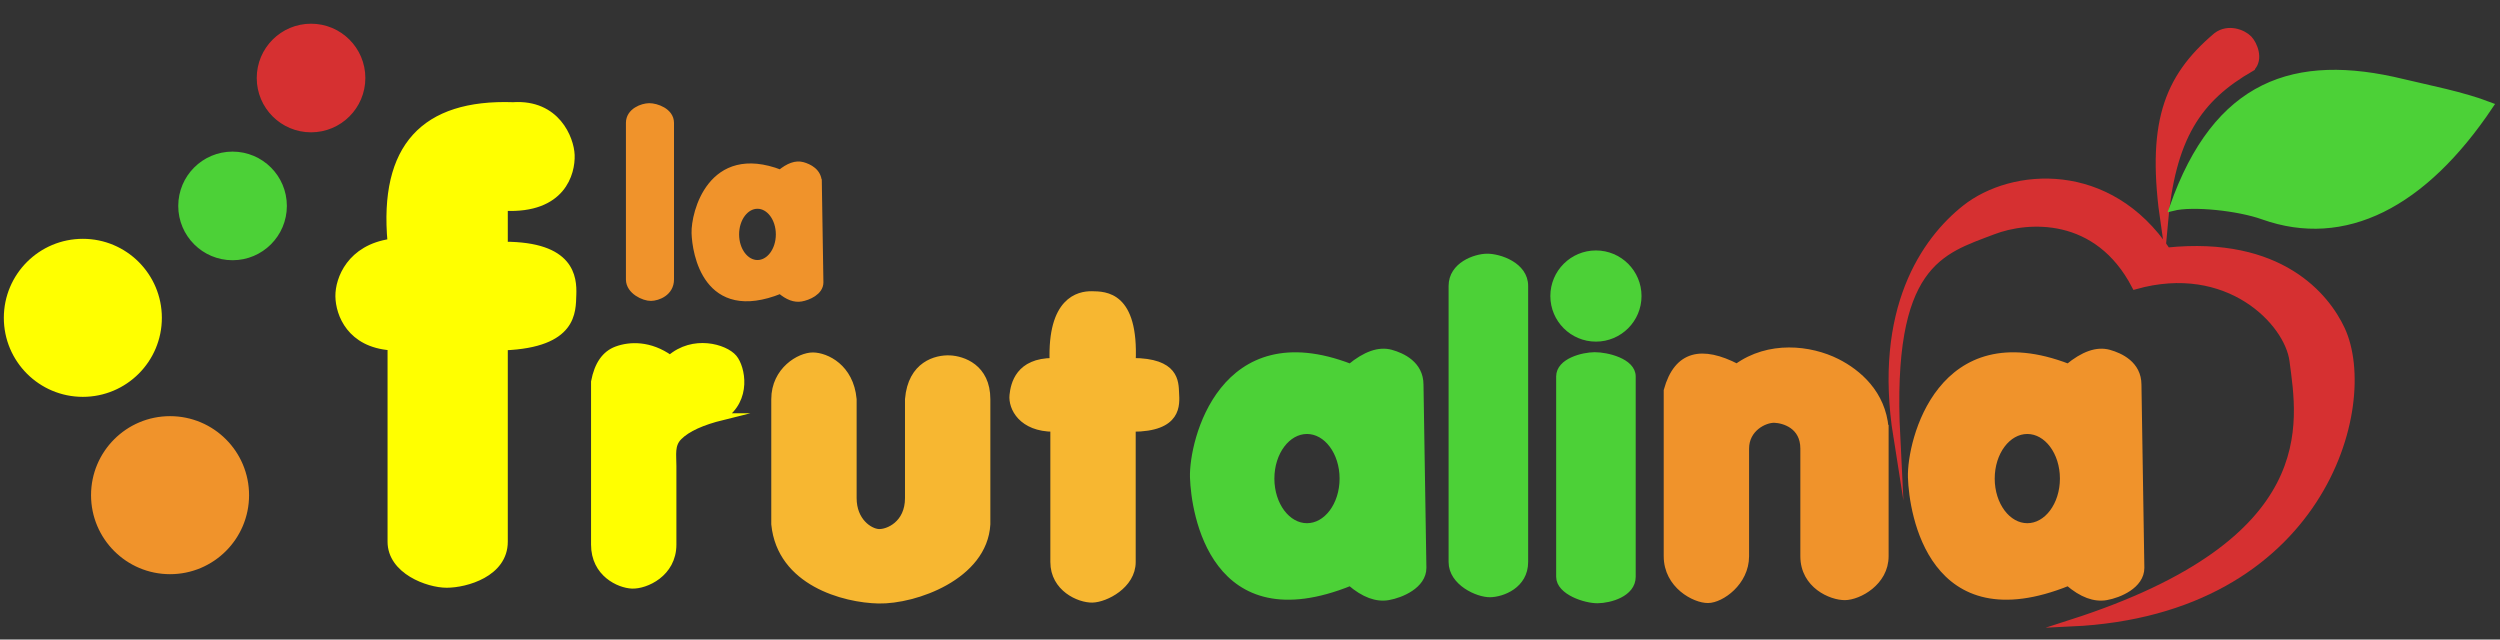 <?xml version="1.0" encoding="UTF-8"?>
<!DOCTYPE svg PUBLIC "-//W3C//DTD SVG 1.1//EN" "http://www.w3.org/Graphics/SVG/1.1/DTD/svg11.dtd">
<!-- Creator: CorelDRAW 2020 (64-Bit) -->
<svg xmlns="http://www.w3.org/2000/svg" xml:space="preserve" width="72.813mm" height="18.627mm" version="1.1" style="shape-rendering:geometricPrecision; text-rendering:geometricPrecision; image-rendering:optimizeQuality; fill-rule:evenodd; clip-rule:evenodd"
viewBox="0 0 7281.32 1862.66"
 xmlns:xlink="http://www.w3.org/1999/xlink"
 xmlns:xodm="http://www.corel.com/coreldraw/odm/2003">
 <rect x="0" y="0" width="7281.32" height="1862.66" fill="#333333" stroke="none"/>
 <defs>
  <style type="text/css">
   <![CDATA[
    .str2 {stroke:#4CD137;stroke-width:20;stroke-miterlimit:22.926}
    .str5 {stroke:#D63031;stroke-width:20;stroke-miterlimit:22.926}
    .str3 {stroke:#F0932B;stroke-width:20;stroke-miterlimit:22.926}
    .str1 {stroke:#F7B731;stroke-width:20;stroke-miterlimit:22.926}
    .str0 {stroke:yellow;stroke-width:20;stroke-miterlimit:22.926}
    .str4 {stroke:yellow;stroke-width:20;stroke-miterlimit:22.926}
    .fil2 {fill:#4CD137}
    .fil5 {fill:#D63031}
    .fil3 {fill:#F0932B}
    .fil1 {fill:#F7B731}
    .fil0 {fill:yellow}
    .fil4 {fill:yellow}
   ]]>
  </style>
 </defs>
 <g id="Capa_x0020_1">
  <path class="fil0 str0" d="M1468.96 714.02l0 -110.06c169.33,8.46 196.59,-100.67 194.73,-152.4 -1.7,-47.12 -42.33,-152.4 -169.33,-143.94 -258.38,-8.8 -380.95,119.76 -355.6,397.94 -118.53,16.93 -152.64,107.56 -151.93,157.39 0.73,51.68 33.4,138.94 151.93,147.41l0 567.26c0,84.67 107.76,124.24 162.38,124.17 55.43,-0.07 167.82,-31.03 167.82,-124.17l0 -567.26c203.2,-8.47 197.78,-103.46 199.57,-151.75 1.87,-50.61 -4.84,-144.59 -199.57,-144.59z"/>
  <path class="fil0 str0" d="M2103.96 1213.56c76.2,-50.8 56.21,-143.33 32.97,-171.1 -25.48,-30.43 -117.64,-57.5 -185.37,1.76 -59.27,-42.33 -117.65,-39.51 -155.48,-25.5 -33.21,12.31 -55.18,42.73 -64.65,93.24 0,158.04 0,316.09 0,474.13 0,84.67 72.43,116.7 109.28,118.2 39.31,1.61 119.32,-33.53 119.32,-118.2l0 -228.6c0,-33.87 -6,-62.14 16.85,-85.21 24.84,-25.07 68.69,-44.25 127.08,-58.72z"/>
  <path class="fil1 str1" d="M2874.43 1526.82c-8.47,152.4 -210.29,223.02 -315.53,220.84 -100.77,-2.09 -285.61,-51.5 -302.54,-220.84l0 -364.06c0,-84.67 73.49,-126.68 111.52,-126.26 38.18,0.43 108.61,33.12 117.08,126.26l0 287.86c0,67.74 47.63,98.63 73.88,100.17 27.21,1.59 86.99,-23.97 86.99,-100.17l0 -287.86c8.46,-101.6 81.51,-119.46 120.53,-117.74 37.08,1.64 108.07,24.6 108.07,117.74 0,121.35 0,242.71 0,364.06z"/>
  <path class="fil1 str1" d="M3069.16 1247.42c-93.13,0 -122.8,-60.28 -118.95,-96.53 3.36,-31.7 17.35,-98.2 116.83,-98.2 -6.35,-177.8 74.81,-195.19 113.3,-194.5 38.42,0.69 125.89,-0.23 117.42,194.5 127,0 124.79,60.33 126.35,91.91 1.64,33.25 9.12,102.82 -126.35,102.82l0 389.47c0,67.73 -78.26,107.39 -116.29,108.16 -38.2,0.78 -112.31,-31.96 -112.31,-108.16l0 -389.47z"/>
  <path class="fil2 str2" d="M4135.96 1120.42c0,-59.26 -52.23,-82.88 -84.62,-91.92 -34.97,-9.77 -74.68,4.82 -118.58,41.12 -372.53,-143.93 -460.06,215.34 -456.91,320.67 3.1,103.47 58.98,466.73 456.91,305.87 40.24,34.7 76.98,47.65 110.7,41.77 37.11,-6.47 100.97,-33.31 100.97,-84.11l-8.47 -533.4zm-329.33 133.52c57.97,0 104.96,62.64 104.96,139.93 0,77.29 -46.99,139.94 -104.96,139.94 -57.97,0 -104.96,-62.65 -104.96,-139.94 0,-77.29 46.99,-139.93 104.96,-139.93z"/>
  <path class="fil2 str2" d="M4229.09 1636.89c0,59.27 75.29,93.13 110.93,92.53 34.85,-0.58 100.74,-24.8 100.74,-92.53l0 -804.33c0,-59.27 -74,-83.97 -109.79,-83.64 -34.74,0.33 -101.88,24.37 -101.88,83.64l0 804.33z"/>
  <path class="fil2 str2" d="M4542.36 1679.84c0,42.99 75.29,67.55 110.93,67.11 34.85,-0.42 100.74,-17.99 100.74,-67.11l0 -583.41c0,-42.99 -74,-60.9 -109.79,-60.66 -34.74,0.24 -101.88,17.67 -101.88,60.66l0 583.41z"/>
  <circle class="fil2 str2" cx="4648.2" cy="862.19" r="122.77"/>
  <path class="fil3 str3" d="M5490.63 1247.42c-8.47,-101.6 -79.31,-161.91 -140.46,-192.75 -78.07,-39.39 -198.21,-52.78 -291.34,14.95 -101.31,-52.19 -173.62,-39.73 -203.2,67.74l0 482.6c0,84.66 80.78,126.69 118.99,126.38 37.96,-0.31 109.61,-50.18 109.61,-126.38l0 -313.27c0,-59.27 55.1,-86.47 84.55,-85.27 27.08,1.11 84.78,17.54 84.78,85.27l0 313.27c0,84.66 80.58,118.36 120.05,117.91 39.53,-0.46 117.02,-41.71 117.02,-117.91l0 -372.54z"/>
  <path class="fil3 str3" d="M6227.03 1120.42c0,-59.26 -52.23,-82.88 -84.62,-91.92 -34.97,-9.77 -74.68,4.82 -118.58,41.12 -372.53,-143.93 -460.06,215.34 -456.91,320.67 3.1,103.47 58.98,466.73 456.91,305.87 40.24,34.7 76.98,47.65 110.7,41.77 37.11,-6.47 100.97,-33.31 100.97,-84.11l-8.47 -533.4zm-322.41 133.52c57.97,0 104.96,62.64 104.96,139.93 0,77.29 -46.99,139.94 -104.96,139.94 -57.97,0 -104.96,-62.65 -104.96,-139.94 0,-77.29 46.99,-139.93 104.96,-139.93z"/>
  <path class="fil3 str3" d="M1833.03 813.94c0,33.61 42.69,52.8 62.89,52.46 19.76,-0.33 57.12,-14.06 57.12,-52.46l0 -456.02c0,-33.6 -41.96,-47.6 -62.25,-47.42 -19.69,0.19 -57.76,13.82 -57.76,47.42l0 456.02z"/>
  <path class="fil3 str3" d="M2383.59 531.96c0,-32.26 -28.44,-45.12 -46.07,-50.05 -19.04,-5.32 -40.66,2.63 -64.56,22.39 -202.83,-78.36 -250.49,117.25 -248.77,174.59 1.68,56.34 32.11,254.12 248.77,166.54 21.91,18.89 41.91,25.94 60.27,22.74 20.2,-3.52 54.97,-18.13 54.97,-45.79l-4.61 -290.42zm-177.42 66.04c35.07,0 63.5,37.9 63.5,84.66 0,46.76 -28.43,84.66 -63.5,84.66 -35.07,0 -63.5,-37.9 -63.5,-84.66 0,-46.76 28.43,-84.66 63.5,-84.66z"/>
  <circle class="fil4 str4" cx="241.29" cy="925.69" r="220.13"/>
  <circle class="fil3 str3" cx="495.29" cy="1442.16" r="220.13"/>
  <circle class="fil2 str2" cx="677.33" cy="599.72" r="148.17"/>
  <circle class="fil5 str5" cx="905.93" cy="227.19" r="148.17"/>
  <path class="fil5 str5" d="M6557.43 197.56c-156.01,89.59 -231.62,202.39 -254,457.2 -42.33,-289.79 4.66,-425.74 152.4,-550.34 33.86,-25.4 76.85,-8.82 93.81,8.72 14.95,15.48 33.19,59.02 7.79,84.42z"/>
  <path class="fil2 str2" d="M6328.83 603.96c57.82,-14.16 189.97,-0.49 262.46,25.4 237.07,84.66 467.27,-33.21 660.4,-321.74 -80.45,-31.11 -180.62,-49.89 -254,-67.73 -313.25,-76.2 -541.8,1.36 -668.86,364.07z"/>
  <path class="fil5 str5" d="M6032.49 1814.69c728.14,-33.87 890.59,-633.49 787.4,-855.13 -44.17,-94.86 -177.8,-262.47 -508,-228.6 -169.33,-254 -451.07,-232.72 -588.1,-124.24 -117.28,92.83 -258.56,293.57 -199.3,666.1 -25.4,-508 129.21,-541.8 280.24,-599.76 100.74,-38.65 303.96,-52.17 414.03,159.5 270.93,-76.2 444.86,106.17 459.36,217.8 23.63,181.86 90.97,527.26 -645.63,764.33z"/>
 </g>
</svg>
